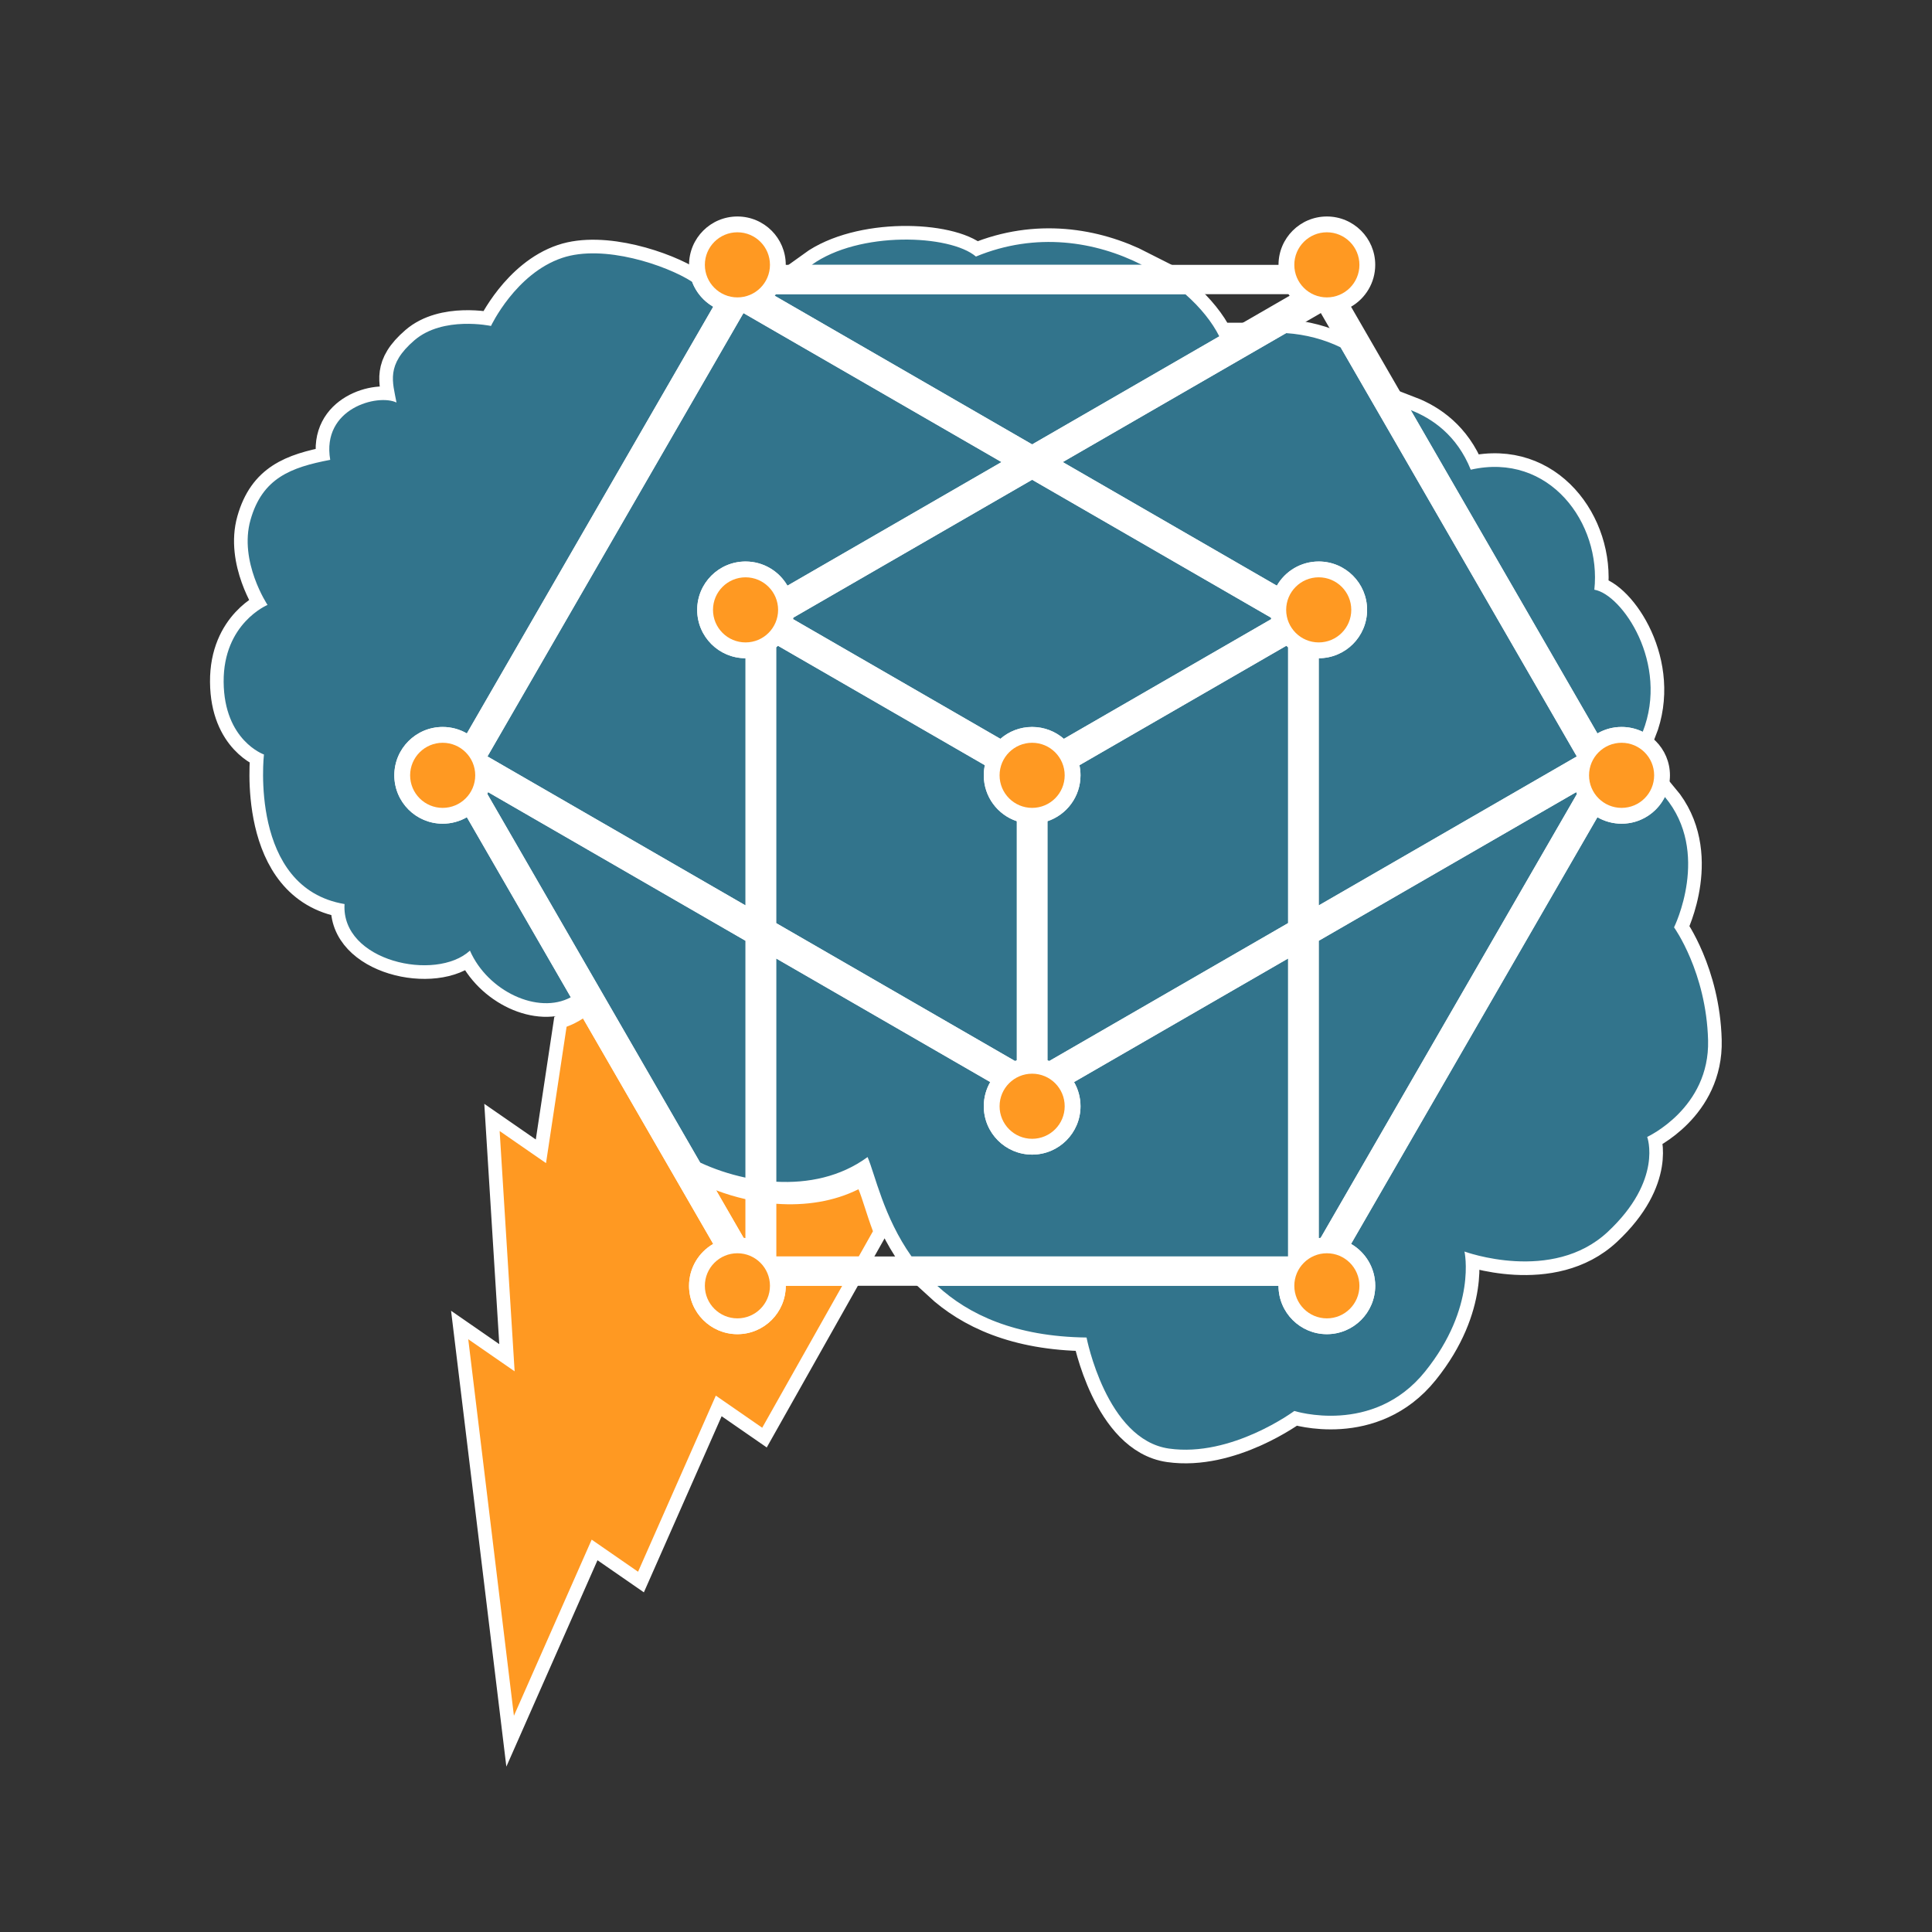 <?xml version="1.0" encoding="UTF-8"?>
<!DOCTYPE svg PUBLIC "-//W3C//DTD SVG 1.1//EN" "http://www.w3.org/Graphics/SVG/1.1/DTD/svg11.dtd">
<!-- Creator: CorelDRAW 2020 (64 Bit) -->
<svg xmlns="http://www.w3.org/2000/svg" xml:space="preserve" width="200mm" height="200mm" version="1.1" style="shape-rendering:geometricPrecision; text-rendering:geometricPrecision; image-rendering:optimizeQuality; fill-rule:evenodd; clip-rule:evenodd"
viewBox="0 0 20000 20000"
 xmlns:xlink="http://www.w3.org/1999/xlink"
 xmlns:xodm="http://www.corel.com/coreldraw/odm/2003">
 <rect x="0" y="0" width="20000" height="20000" fill="#333333" stroke="none"/>
 <defs>
  <style type="text/css">
   <![CDATA[
    .str0 {stroke:white;stroke-width:282.22;stroke-miterlimit:22.926}
    .fil0 {fill:none}
    .fil2 {fill:#32748C}
    .fil1 {fill:#FF9922}
    .fil3 {fill:white}
   ]]>
  </style>
 </defs>
 <g id="Camada_x0020_1">
  <g id="_2895317754976">
   <path class="fil0 str0" d="M16786.71 7689.19c186.1,0 336.97,150.87 336.97,336.97 0,186.11 -150.87,336.98 -336.97,336.98 -186.11,0 -336.98,-150.87 -336.98,-336.98 0,-186.1 150.87,-336.97 336.98,-336.97zm-7749.9 5056.5l-147.25 261.29 -854.78 0 0 -545.64c303.82,22.41 600.36,-24.13 851.85,-150.28 39.61,90.87 80.67,248.78 150.18,434.63zm-318.41 564.98l-828.03 1469.19 -480.11 -332.31 -805.03 1823.1 -480.11 -332.3 -805.03 1823.12 -472.71 -3897.68 480.07 332.29 -155.1 -2487.67 480.06 332.28 212.89 -1411.89c60.22,-22.37 117.49,-51.24 170.3,-85.95l72.51 125.6 1275.15 2208.6c-149.6,86.56 -250.27,248.34 -250.27,433.62 0,276.49 224.14,500.63 500.63,500.63 276.49,0 500.62,-224.14 500.62,-500.63l584.16 0zm-1000.5 -897.03l0 403.47c-6.72,-1.13 -13.49,-2.17 -20.3,-3.03l-284.1 -492.07c99.84,37.68 201.79,68.37 304.4,91.63zm3529.97 1432.28c0,0 203.97,1056.93 852.95,1149.62 648.97,92.7 1297.94,-389.39 1297.94,-389.39 0,0 815.86,259.59 1353.57,-407.93 537.71,-667.51 407.93,-1242.31 407.93,-1242.31 0,0 908.54,333.74 1483.36,-203.97 574.81,-537.72 407.93,-982.73 407.93,-982.73 0,0 648.97,-296.67 630.42,-1001.27 -18.54,-704.61 -352.3,-1168.14 -352.3,-1168.14 0,0 384.89,-776.34 -95,-1349.96 -82.15,164.2 -251.87,276.95 -447.96,276.95 -91.21,0 -176.71,-24.39 -250.36,-67l-1275.15 2208.66 -1275.15 2208.6c149.6,86.56 250.27,248.34 250.27,433.62 0,276.49 -224.14,500.63 -500.63,500.63 -276.49,0 -500.62,-224.14 -500.62,-500.63l-2550.42 0 -982.16 0c323.65,297.62 806.53,526.26 1545.38,535.25zm5757.63 -6270.13c276.81,-706.37 -214.48,-1423.42 -500.94,-1471.16 74.18,-686.06 -463.54,-1427.77 -1279.4,-1242.34 -142.31,-355.77 -400.25,-531.4 -621.11,-616.63l657.15 1138.22 1275.15 2208.66c73.65,-42.61 159.15,-67 250.36,-67 78.46,0 152.69,18.08 218.79,50.25zm-3127.01 -3979.42c-164.69,-81.3 -362.48,-134.89 -564.79,-147.86l-2312.17 1334.92 1166.5 673.44 1049.75 606.11c86.56,-149.61 248.32,-250.27 433.6,-250.27 276.49,0 500.63,224.13 500.63,500.62 0,276.49 -224.14,500.63 -500.63,500.63l0 1212.2 0 1346.93 2671.74 -1542.49 -1324.91 -2294.89 -1119.72 -1939.34zm-1256.47 -114.41c-72.8,-145.79 -193.84,-297.47 -351.64,-436.61l-1585.73 0 -2653.07 0c-4.14,5.42 -8.43,10.76 -12.78,16.02l2665.85 1539.11 0.03 0 1937.34 -1118.52zm-801.33 -740.3c-476.7,-242.66 -1094.62,-343.5 -1717.77,-85.89 -269.26,-229.66 -1211.39,-266.44 -1700.05,85.89l2281.78 0 1136.04 0zm-4656.14 175.27c-266,-171.11 -914.46,-392.1 -1344.89,-247.26 -482.08,162.22 -737.06,704.6 -737.06,704.6 0,0 -496.02,-106.61 -792.69,148.35 -296.67,254.96 -224.81,431.09 -185.41,644.34 -192.4,-92.71 -778.08,58.32 -686.06,593.32 -407.68,77.71 -702.42,188.71 -825.13,621.16 -122.72,432.44 176.14,880.76 176.14,880.76 0,0 -458.9,190.02 -454.27,797.3 4.62,607.28 417.18,750.96 417.18,750.96 0,0 -157.6,1381.38 834.4,1548.27 -37.08,593.34 945.67,806.59 1297.97,482.11 183.64,419.78 705.5,666.23 1044.24,482.69l-1076.01 -1863.74c-73.65,42.61 -159.15,67 -250.36,67 -276.48,0 -500.62,-224.14 -500.62,-500.63 0,-276.48 224.14,-500.62 500.62,-500.62 91.21,0 176.71,24.39 250.36,67l1275.15 -2208.66 1275.15 -2208.6c-99.82,-57.76 -177.82,-148.98 -218.71,-258.35zm83.02 9117.71c140.24,65.36 300.52,120.44 470.33,156.33l0 -2451.97 0 -0.03 -2665.68 -1539.02c-2.4,6.45 -4.9,12.82 -7.55,19.15l1326.43 2297.51 876.47 1518.03zm787.21 198.44c327.53,17.33 665.35,-49.07 946.31,-255.31 76.83,176.24 164.73,618.94 455.22,1029.21l1248.34 0 2649.86 0 0 -3085.03 -1166.48 673.5 -1049.75 606.06c42.59,73.63 67,159.14 67,250.34 0,276.49 -224.14,500.62 -500.63,500.62 -276.48,0 -500.62,-224.13 -500.62,-500.62 0,-91.2 24.41,-176.71 67,-250.34l-1049.75 -606.06 -1166.5 -673.5 0 2311.13zm2808.31 -3731.9l0 2475.67c6.35,2.12 12.64,4.37 18.88,6.73l1147.6 -662.55 1230.41 -710.39 0 -0.02 94.53 -54.58 0 -62.48 0 -1467.4 0 -1325.27c-6.33,-5.17 -12.51,-10.51 -18.57,-15.98l-2141.68 1236.49c7.19,33.79 11.02,68.83 11.02,104.76 0,221.11 -143.36,408.73 -342.19,475.02zm-316.87 2475.67l0 -2475.67c-198.83,-66.29 -342.19,-253.91 -342.19,-475.02 0,-35.93 3.83,-70.97 11.02,-104.76l-2141.71 -1236.51c-6.07,5.47 -12.23,10.83 -18.56,16l0 1325.27 0 1453.48 0 76.4 98.46 56.85 0 0.02 1226.48 708.12 1147.62 662.55c6.24,-2.36 12.53,-4.61 18.88,-6.73zm-170.15 -3328.36l-2146.71 -1239.39c0.97,-5.05 1.87,-10.1 2.69,-15.18l1147.67 -662.62 1324.93 -764.92 1324.92 764.92 1147.66 662.62c0.82,5.08 1.75,10.15 2.72,15.2l-2146.69 1239.37c-87.92,-76.57 -202.86,-122.95 -328.61,-122.95 -125.74,0 -240.66,46.38 -328.58,122.95zm-2638.17 1724.62l-2671.71 -1542.51 1324.91 -2294.89 1324.96 -2294.8 2671.72 1542.5 -1166.5 673.46 -1049.77 606.11c-86.56,-149.61 -248.32,-250.27 -433.61,-250.27 -276.48,0 -500.62,224.13 -500.62,500.62 0,276.49 224.14,500.63 500.62,500.63l0 1212.2 0 1346.95zm8599.19 -1173.16l-2665.71 1539.02 0 0.03 0 3078.11c6.73,-1.16 13.5,-2.17 20.33,-3.03l1326.5 -2297.47 1326.43 -2297.51c-2.65,-6.33 -5.17,-12.7 -7.55,-19.15zm-2581.4 -5795.27c186.11,0 336.97,150.87 336.97,336.98 0,186.1 -150.86,336.97 -336.97,336.97 -186.1,0 -336.97,-150.87 -336.97,-336.97 0,-186.11 150.87,-336.98 336.97,-336.98zm-6102.07 0c186.1,0 336.97,150.87 336.97,336.98 0,186.1 -150.87,336.97 -336.97,336.97 -186.11,0 -336.97,-150.87 -336.97,-336.97 0,-186.11 150.86,-336.98 336.97,-336.98zm6102.07 10569.02c186.11,0 336.97,150.87 336.97,336.97 0,186.11 -150.86,336.98 -336.97,336.98 -186.1,0 -336.97,-150.87 -336.97,-336.98 0,-186.1 150.87,-336.97 336.97,-336.97zm-6102.07 0c186.1,0 336.97,150.87 336.97,336.97 0,186.11 -150.87,336.98 -336.97,336.98 -186.11,0 -336.97,-150.87 -336.97,-336.98 0,-186.1 150.86,-336.97 336.97,-336.97zm-3051.02 -5284.51c186.11,0 336.98,150.87 336.98,336.97 0,186.11 -150.87,336.98 -336.98,336.98 -186.1,0 -336.97,-150.87 -336.97,-336.98 0,-186.1 150.87,-336.97 336.97,-336.97zm3135.3 -1712.83c186.11,0 336.98,150.87 336.98,336.97 0,186.11 -150.87,336.98 -336.98,336.98 -186.1,0 -336.97,-150.87 -336.97,-336.98 0,-186.1 150.87,-336.97 336.97,-336.97zm2966.75 5138.51c186.11,0 336.98,150.87 336.98,336.98 0,186.1 -150.87,336.97 -336.98,336.97 -186.1,0 -336.97,-150.87 -336.97,-336.97 0,-186.11 150.87,-336.98 336.97,-336.98zm-0.02 -3425.68c186.11,0 336.98,150.87 336.98,336.97 0,186.11 -150.87,336.98 -336.98,336.98 -186.1,0 -336.97,-150.87 -336.97,-336.98 0,-186.1 150.87,-336.97 336.97,-336.97zm2966.75 -1712.83c186.11,0 336.98,150.87 336.98,336.97 0,186.11 -150.87,336.98 -336.98,336.98 -186.1,0 -336.97,-150.87 -336.97,-336.98 0,-186.1 150.87,-336.97 336.97,-336.97z"/>
   <path class="fil1" d="M9036.81 12745.69l-147.25 261.29 -854.78 0 0 -545.64c303.82,22.41 600.36,-24.13 851.85,-150.28 39.61,90.87 80.67,248.78 150.18,434.63zm-318.41 564.98l-828.03 1469.19 -480.11 -332.31 -805.03 1823.1 -480.11 -332.3 -805.03 1823.12 -472.71 -3897.68 480.07 332.29 -155.1 -2487.67 480.06 332.28 212.89 -1411.89c60.22,-22.37 117.49,-51.24 170.3,-85.95l72.51 125.6 1275.15 2208.6c-149.6,86.56 -250.27,248.34 -250.27,433.62 0,276.49 224.14,500.63 500.63,500.63 276.49,0 500.62,-224.14 500.62,-500.63l584.16 0zm-1000.5 -897.03l0 403.47c-6.72,-1.13 -13.49,-2.16 -20.3,-3.03l-284.1 -492.07c99.84,37.68 201.79,68.37 304.4,91.63z"/>
   <path class="fil2" d="M11247.87 13845.92c0,0 203.97,1056.93 852.95,1149.62 648.97,92.7 1297.94,-389.39 1297.94,-389.39 0,0 815.86,259.59 1353.57,-407.93 537.71,-667.51 407.93,-1242.31 407.93,-1242.31 0,0 908.54,333.74 1483.36,-203.97 574.82,-537.72 407.93,-982.73 407.93,-982.73 0,0 648.97,-296.67 630.42,-1001.27 -18.54,-704.61 -352.3,-1168.14 -352.3,-1168.14 0,0 384.89,-776.34 -95,-1349.96 -82.15,164.2 -251.87,276.95 -447.96,276.95 -91.21,0 -176.71,-24.39 -250.36,-67l-1275.15 2208.66 -1275.15 2208.6c149.6,86.56 250.27,248.34 250.27,433.62 0,276.49 -224.14,500.63 -500.63,500.63 -276.49,0 -500.62,-224.14 -500.62,-500.63l-2550.42 0 -982.16 0c323.65,297.62 806.53,526.26 1545.38,535.25zm5757.63 -6270.13c276.81,-706.37 -214.48,-1423.42 -500.94,-1471.16 74.18,-686.06 -463.54,-1427.77 -1279.4,-1242.34 -142.31,-355.77 -400.25,-531.4 -621.11,-616.63l657.15 1138.22 1275.15 2208.66c73.65,-42.61 159.15,-67 250.36,-67 78.46,0 152.69,18.08 218.79,50.25zm-3127.01 -3979.42c-164.69,-81.3 -362.48,-134.89 -564.79,-147.86l-2312.17 1334.92 1166.5 673.44 1049.75 606.11c86.56,-149.61 248.32,-250.27 433.6,-250.27 276.49,0 500.63,224.13 500.63,500.62 0,276.49 -224.14,500.63 -500.63,500.63l0 1212.2 0 1346.93 2671.74 -1542.49 -1324.91 -2294.89 -1119.72 -1939.34zm-1256.47 -114.41c-72.8,-145.79 -193.84,-297.47 -351.64,-436.61l-1585.73 0 -2653.07 0c-4.14,5.42 -8.43,10.76 -12.78,16.02l2665.85 1539.11 0.03 0 1937.34 -1118.52zm-801.33 -740.3c-476.7,-242.66 -1094.62,-343.5 -1717.77,-85.89 -269.26,-229.67 -1211.39,-266.44 -1700.05,85.89l2281.78 0 1136.04 0zm-4656.14 175.27c-266,-171.11 -914.46,-392.1 -1344.89,-247.26 -482.08,162.22 -737.06,704.6 -737.06,704.6 0,0 -496.02,-106.61 -792.69,148.35 -296.67,254.95 -224.81,431.09 -185.41,644.34 -192.4,-92.71 -778.08,58.32 -686.06,593.32 -407.68,77.71 -702.42,188.71 -825.13,621.16 -122.72,432.44 176.14,880.76 176.14,880.76 0,0 -458.9,190.02 -454.27,797.3 4.62,607.28 417.18,750.96 417.18,750.96 0,0 -157.6,1381.38 834.4,1548.27 -37.08,593.34 945.67,806.59 1297.97,482.11 183.64,419.78 705.5,666.23 1044.24,482.69l-1076.01 -1863.74c-73.65,42.61 -159.15,67 -250.36,67 -276.48,0 -500.62,-224.14 -500.62,-500.63 0,-276.48 224.14,-500.62 500.62,-500.62 91.21,0 176.71,24.39 250.36,67l1275.15 -2208.66 1275.15 -2208.6c-99.82,-57.76 -177.82,-148.98 -218.71,-258.35zm83.02 9117.71c140.24,65.36 300.52,120.44 470.33,156.33l0 -2451.97 0 -0.03 -2665.68 -1539.02c-2.4,6.45 -4.9,12.82 -7.55,19.15l1326.43 2297.51 876.47 1518.03zm787.21 198.44c327.53,17.33 665.35,-49.07 946.31,-255.31 76.83,176.24 164.73,618.95 455.22,1029.21l1248.34 0 2649.86 0 0 -3085.03 -1166.48 673.5 -1049.75 606.06c42.59,73.63 67,159.14 67,250.34 0,276.49 -224.14,500.62 -500.63,500.62 -276.48,0 -500.62,-224.13 -500.62,-500.62 0,-91.2 24.41,-176.71 67,-250.34l-1049.75 -606.06 -1166.5 -673.5 0 2311.13zm2808.31 -3731.9l0 2475.67c6.35,2.12 12.64,4.37 18.88,6.73l1147.6 -662.55 1230.41 -710.39 0 -0.02 94.53 -54.58 0 -62.48 0 -1467.4 0 -1325.27c-6.33,-5.17 -12.51,-10.51 -18.57,-15.98l-2141.68 1236.49c7.19,33.79 11.02,68.83 11.02,104.76 0,221.11 -143.36,408.73 -342.19,475.02zm-316.87 2475.67l0 -2475.67c-198.83,-66.29 -342.19,-253.91 -342.19,-475.02 0,-35.93 3.83,-70.97 11.02,-104.76l-2141.71 -1236.51c-6.07,5.47 -12.23,10.83 -18.56,16l0 1325.27 0 1453.48 0 76.4 98.46 56.85 0 0.02 1226.48 708.12 1147.62 662.55c6.24,-2.36 12.53,-4.61 18.88,-6.73zm-170.15 -3328.36l-2146.71 -1239.39c0.97,-5.05 1.87,-10.1 2.69,-15.18l1147.67 -662.62 1324.93 -764.92 1324.92 764.92 1147.66 662.62c0.82,5.08 1.75,10.15 2.72,15.2l-2146.69 1239.37c-87.92,-76.57 -202.86,-122.95 -328.61,-122.95 -125.74,0 -240.66,46.38 -328.58,122.95zm-2638.17 1724.62l-2671.71 -1542.51 1324.91 -2294.89 1324.96 -2294.8 2671.72 1542.5 -1166.5 673.46 -1049.77 606.11c-86.56,-149.61 -248.32,-250.27 -433.61,-250.27 -276.48,0 -500.62,224.13 -500.62,500.62 0,276.49 224.14,500.63 500.62,500.63l0 1212.2 0 1346.95zm8599.19 -1173.16l-2665.71 1539.02 0 0.03 0 3078.11c6.73,-1.16 13.5,-2.16 20.33,-3.03l1326.5 -2297.47 1326.43 -2297.51c-2.65,-6.33 -5.17,-12.7 -7.55,-19.15z"/>
   <path class="fil3" d="M4832.96 7592.54l1275.15 -2208.66 1275.15 -2208.6c-149.6,-86.56 -250.27,-248.34 -250.27,-433.62 0,-276.49 224.14,-500.63 500.63,-500.63 276.49,0 500.62,224.14 500.62,500.63l2550.41 0 2550.42 0c0,-276.49 224.13,-500.63 500.62,-500.63 276.49,0 500.63,224.14 500.63,500.63 0,185.28 -100.67,347.06 -250.27,433.62l1275.15 2208.6 1275.15 2208.66c73.65,-42.61 159.15,-67 250.36,-67 276.48,0 500.62,224.14 500.62,500.62 0,276.49 -224.14,500.63 -500.62,500.63 -91.21,0 -176.71,-24.39 -250.36,-67l-1275.15 2208.66 -1275.15 2208.6c149.6,86.56 250.27,248.34 250.27,433.62 0,276.49 -224.14,500.63 -500.63,500.63 -276.49,0 -500.62,-224.14 -500.62,-500.63l-2550.42 0 -2550.41 0c0,276.49 -224.13,500.63 -500.62,500.63 -276.49,0 -500.63,-224.14 -500.63,-500.63 0,-185.28 100.67,-347.06 250.27,-433.62l-1275.15 -2208.6 -1275.15 -2208.66c-73.65,42.61 -159.15,67 -250.36,67 -276.48,0 -500.62,-224.14 -500.62,-500.63 0,-276.48 224.14,-500.62 500.62,-500.62 91.21,0 176.71,24.39 250.36,67zm6010.13 908.64l0 2475.67c6.35,2.12 12.64,4.37 18.88,6.73l1147.6 -662.55 1230.41 -710.39 0 -0.02 94.53 -54.58 0 -62.48 0 -1467.4 0 -1325.27c-6.33,-5.17 -12.51,-10.51 -18.57,-15.98l-2141.68 1236.49c7.19,33.79 11.02,68.83 11.02,104.76 0,221.11 -143.36,408.73 -342.19,475.02zm-316.87 2475.67l0 -2475.67c-198.83,-66.29 -342.19,-253.91 -342.19,-475.02 0,-35.93 3.83,-70.97 11.02,-104.76l-2141.71 -1236.51c-6.07,5.47 -12.23,10.83 -18.56,16l0 1325.27 0 1453.48 0 76.4 98.46 56.85 0 0.02 1226.48 708.12 1147.62 662.55c6.24,-2.36 12.53,-4.61 18.88,-6.73zm-170.15 -3328.36l-2146.71 -1239.39c0.97,-5.05 1.87,-10.1 2.69,-15.18l1147.67 -662.62 1324.93 -764.92 1324.92 764.92 1147.66 662.62c0.82,5.08 1.75,10.15 2.72,15.2l-2146.69 1239.37c-87.92,-76.57 -202.86,-122.95 -328.61,-122.95 -125.74,0 -240.66,46.38 -328.58,122.95zm-5303.85 551.46l2665.68 1539.02 0 0.03 0 3078.11c-6.72,-1.13 -13.49,-2.17 -20.3,-3.03l-1326.5 -2297.47 -1326.43 -2297.51c2.65,-6.33 5.15,-12.7 7.55,-19.15zm2665.68 1173.16l-2671.71 -1542.51 1324.91 -2294.89 1324.96 -2294.8 2671.72 1542.5 -1166.5 673.46 -1049.77 606.11c-86.56,-149.61 -248.32,-250.27 -433.61,-250.27 -276.48,0 -500.62,224.13 -500.62,500.62 0,276.49 224.14,500.63 500.62,500.63l0 1212.2 0 1346.95zm2966.75 -4772.63l-2665.85 -1539.11c4.35,-5.26 8.64,-10.6 12.78,-16.02l2653.07 0 2653.08 0c4.14,5.42 8.41,10.78 12.78,16.02l-2665.83 1539.11 -0.03 0zm5632.44 3599.47l-2665.71 1539.02 0 0.03 0 3078.11c6.73,-1.16 13.5,-2.17 20.33,-3.03l1326.5 -2297.47 1326.43 -2297.51c-2.65,-6.33 -5.17,-12.7 -7.55,-19.15zm-2665.71 1173.14l2671.74 -1542.49 -1324.91 -2294.89 -1324.96 -2294.8 -2671.72 1542.52 1166.5 673.44 1049.75 606.11c86.56,-149.61 248.32,-250.27 433.6,-250.27 276.49,0 500.63,224.13 500.63,500.62 0,276.49 -224.14,500.63 -500.63,500.63l0 1212.2 0 1346.93zm-5616.6 548.86l0 3085.03 2649.87 0 2649.86 0 0 -3085.03 -1166.48 673.5 -1049.75 606.06c42.59,73.63 67,159.14 67,250.34 0,276.49 -224.14,500.62 -500.63,500.62 -276.48,0 -500.62,-224.13 -500.62,-500.62 0,-91.2 24.41,-176.71 67,-250.34l-1049.75 -606.06 -1166.5 -673.5z"/>
   <path class="fil1" d="M16786.71 7689.19c186.1,0 336.97,150.87 336.97,336.97 0,186.11 -150.87,336.98 -336.97,336.98 -186.11,0 -336.98,-150.87 -336.98,-336.98 0,-186.1 150.87,-336.97 336.98,-336.97zm-3051.02 -5284.51c186.11,0 336.97,150.87 336.97,336.98 0,186.1 -150.86,336.97 -336.97,336.97 -186.1,0 -336.97,-150.87 -336.97,-336.97 0,-186.11 150.87,-336.98 336.97,-336.98zm-6102.07 0c186.1,0 336.97,150.87 336.97,336.98 0,186.1 -150.87,336.97 -336.97,336.97 -186.11,0 -336.98,-150.87 -336.98,-336.97 0,-186.11 150.87,-336.98 336.98,-336.98zm6102.07 10569.02c186.11,0 336.97,150.87 336.97,336.97 0,186.11 -150.86,336.98 -336.97,336.98 -186.1,0 -336.97,-150.87 -336.97,-336.98 0,-186.1 150.87,-336.97 336.97,-336.97zm-6102.07 0c186.1,0 336.97,150.87 336.97,336.97 0,186.11 -150.87,336.98 -336.97,336.98 -186.11,0 -336.98,-150.87 -336.98,-336.98 0,-186.1 150.87,-336.97 336.98,-336.97zm-3051.02 -5284.51c186.11,0 336.98,150.87 336.98,336.97 0,186.11 -150.87,336.98 -336.98,336.98 -186.1,0 -336.97,-150.87 -336.97,-336.98 0,-186.1 150.87,-336.97 336.97,-336.97zm3135.3 -1712.83c186.11,0 336.98,150.87 336.98,336.97 0,186.11 -150.87,336.98 -336.98,336.98 -186.1,0 -336.97,-150.87 -336.97,-336.98 0,-186.1 150.87,-336.97 336.97,-336.97zm2966.75 5138.51c186.11,0 336.98,150.87 336.98,336.98 0,186.1 -150.87,336.97 -336.98,336.97 -186.1,0 -336.97,-150.87 -336.97,-336.97 0,-186.11 150.87,-336.98 336.97,-336.98zm-0.02 -3425.68c186.11,0 336.98,150.87 336.98,336.97 0,186.11 -150.87,336.98 -336.98,336.98 -186.1,0 -336.97,-150.87 -336.97,-336.98 0,-186.1 150.87,-336.97 336.97,-336.97zm2966.75 -1712.83c186.11,0 336.98,150.87 336.98,336.97 0,186.11 -150.87,336.98 -336.98,336.98 -186.1,0 -336.97,-150.87 -336.97,-336.98 0,-186.1 150.87,-336.97 336.97,-336.97z"/>
  </g>
 </g>
</svg>
